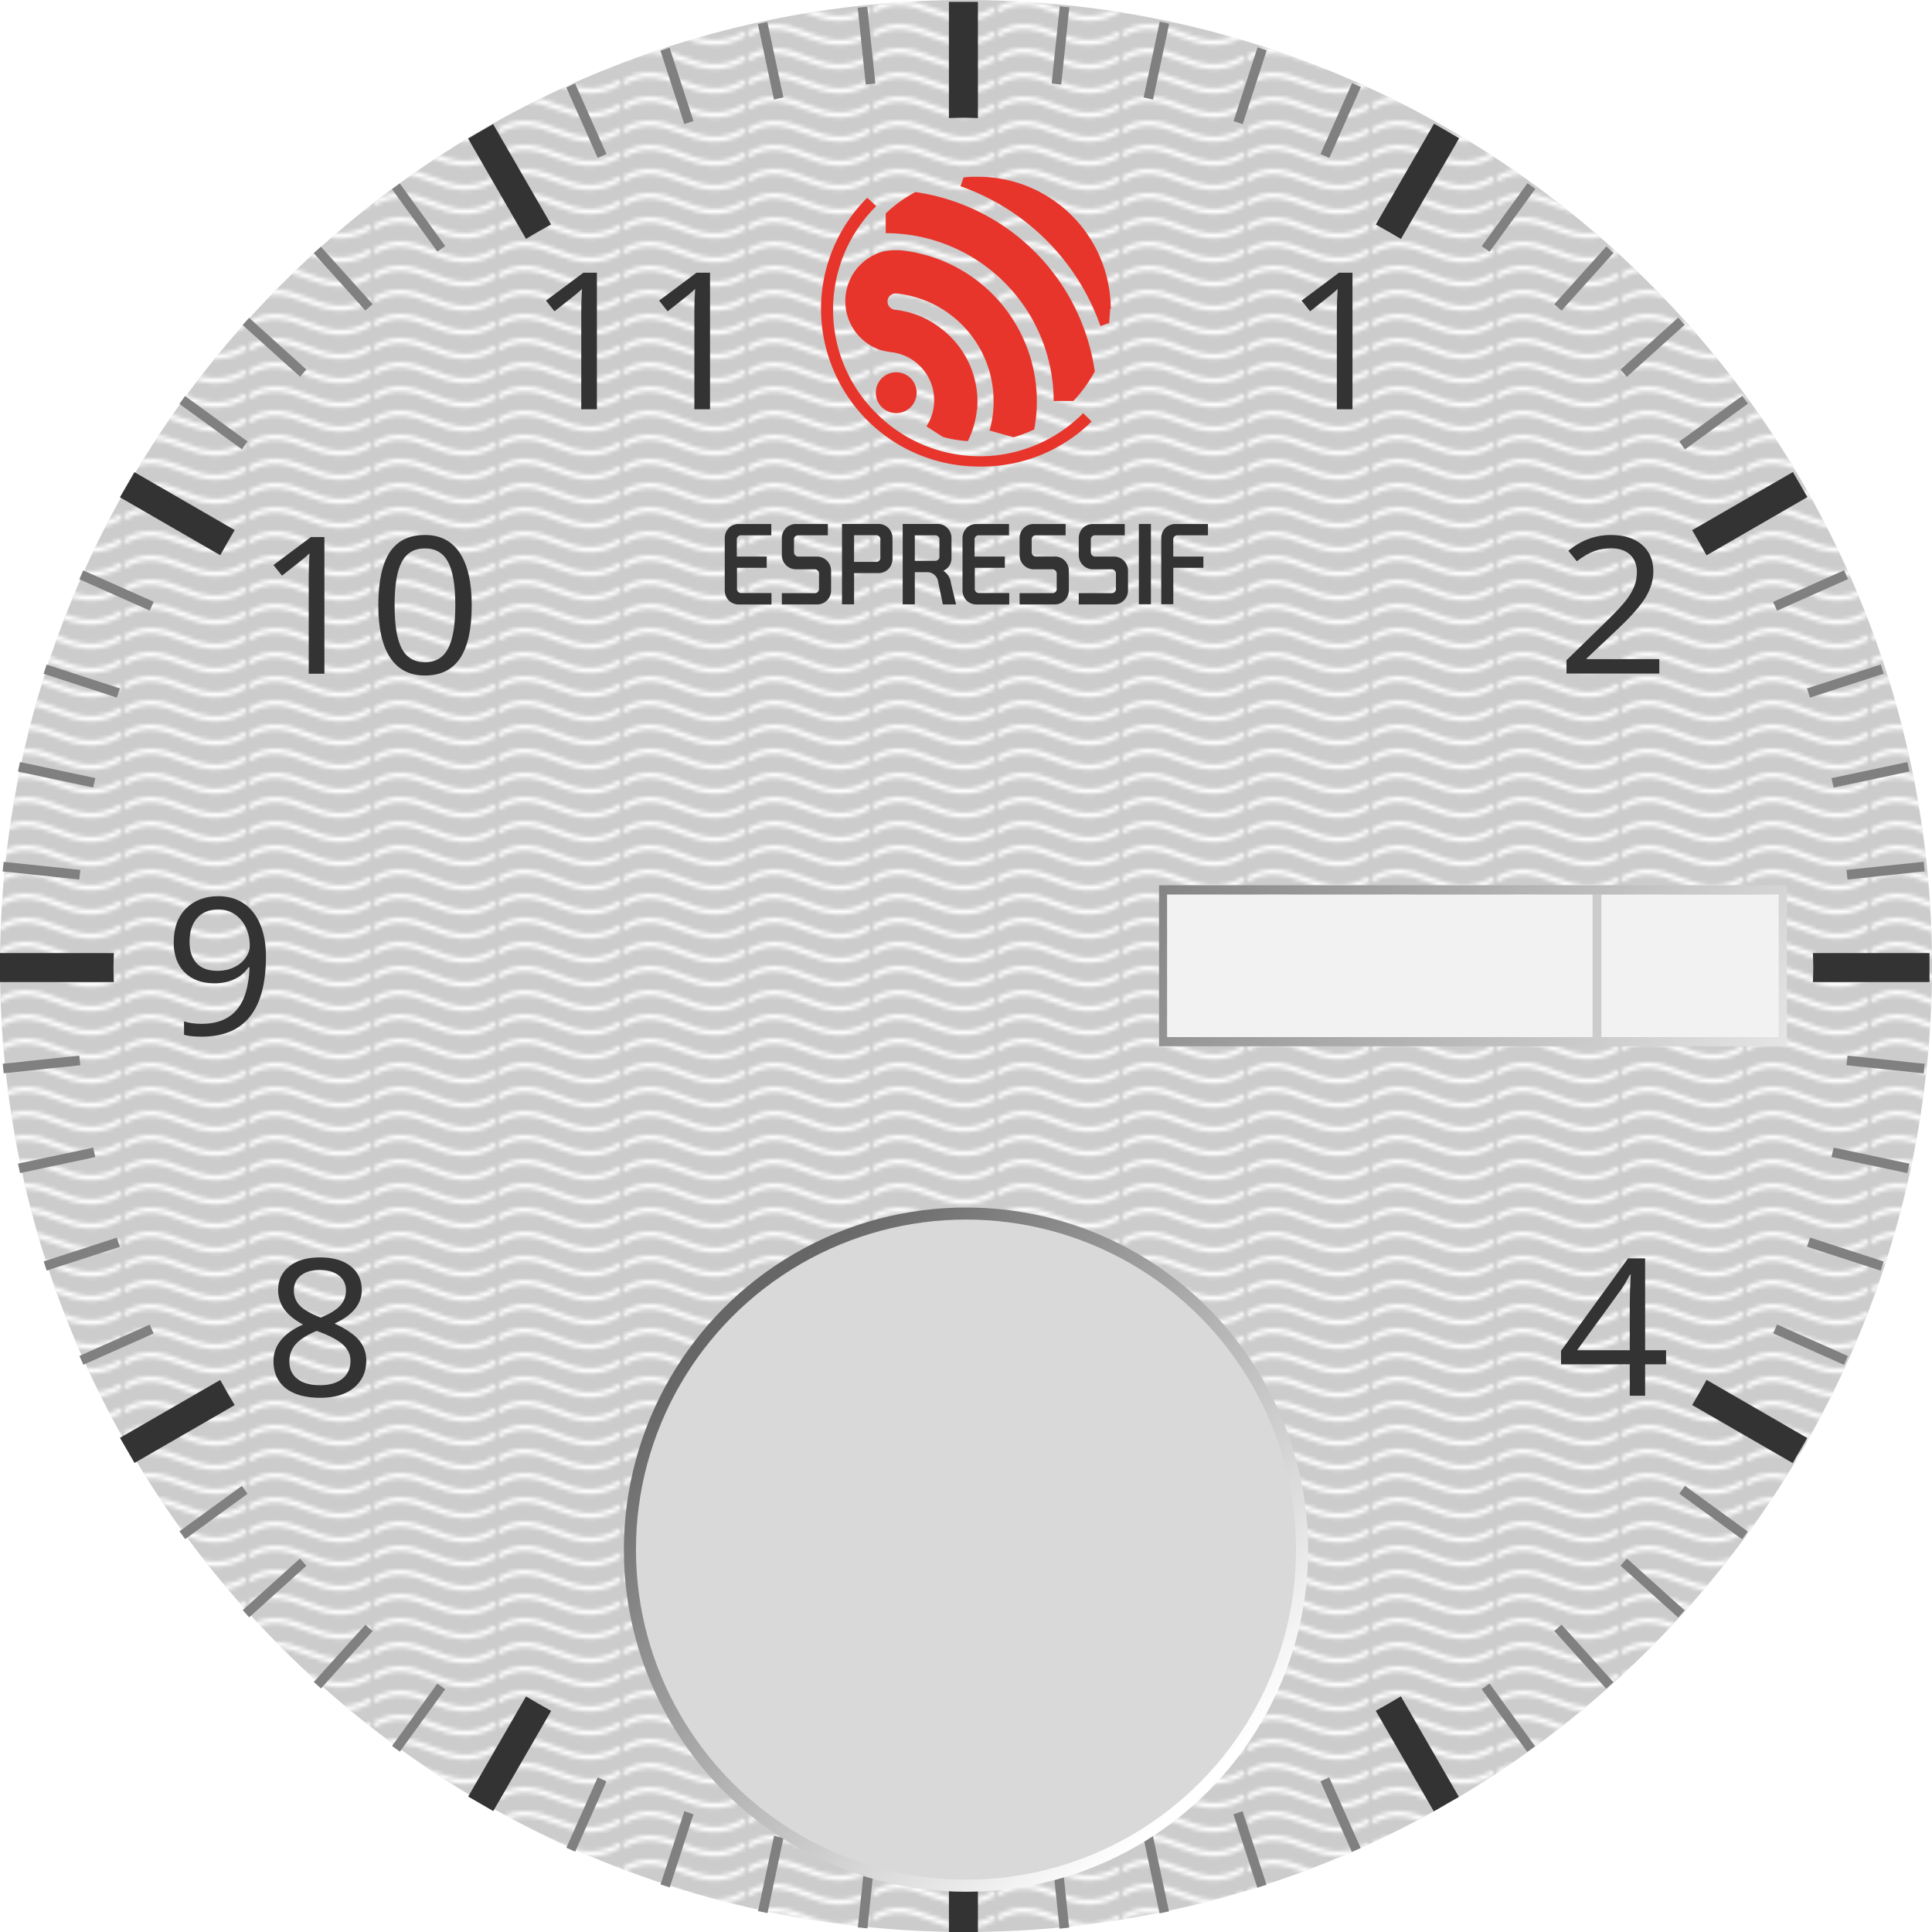 <?xml version="1.0" encoding="UTF-8" standalone="no"?>
<!-- Created with Inkscape (http://www.inkscape.org/) -->

<svg
   width="480mm"
   height="480mm"
   viewBox="0 0 480 480"
   version="1.1"
   id="svg5"
   xml:space="preserve"
   inkscape:version="1.2.1 (9c6d41e, 2022-07-14)"
   sodipodi:docname="watchface-v2.svg"
   inkscape:label="watchface"
   inkscape:export-filename="SquareLine_480/assets/watchface.png"
   inkscape:export-xdpi="25.4"
   inkscape:export-ydpi="25.4"
   xmlns:inkscape="http://www.inkscape.org/namespaces/inkscape"
   xmlns:sodipodi="http://sodipodi.sourceforge.net/DTD/sodipodi-0.dtd"
   xmlns:xlink="http://www.w3.org/1999/xlink"
   xmlns="http://www.w3.org/2000/svg"
   xmlns:svg="http://www.w3.org/2000/svg"><sodipodi:namedview
     id="namedview7"
     pagecolor="#ffffff"
     bordercolor="#000000"
     borderopacity="0.25"
     inkscape:showpageshadow="2"
     inkscape:pageopacity="0.0"
     inkscape:pagecheckerboard="0"
     inkscape:deskcolor="#d1d1d1"
     inkscape:document-units="mm"
     showgrid="false"
     inkscape:zoom="0.33589188"
     inkscape:cx="894.63312"
     inkscape:cy="934.82462"
     inkscape:window-width="1470"
     inkscape:window-height="920"
     inkscape:window-x="0"
     inkscape:window-y="36"
     inkscape:window-maximized="0"
     inkscape:current-layer="svg5"
     inkscape:pageshadow="2"
     width="480mm" /><defs
     id="defs2"><pattern
       inkscape:collect="always"
       xlink:href="#Wavywhite"
       id="pattern1305" /><style
       id="style17677">.cls-1{fill:#e7352c;}.cls-2{fill:#333;}</style><pattern
       inkscape:collect="always"
       patternUnits="userSpaceOnUse"
       width="30.066"
       height="5.181"
       id="Wavywhite"
       inkscape:stockid="Wavy white"
       inkscape:isstock="true"><path
         style="fill:white;stroke:none;"
         d="M 7.597,0.061 C 5.079,-0.187 2.656,0.302 -0.01,1.788 L -0.01,3.061 C 2.773,1.431 5.173,1.052 7.472,1.280 C 9.770,1.508 11.969,2.361 14.253,3.218 C 18.820,4.931 23.804,6.676 30.066,3.061 L 30.062,1.788 C 23.622,5.497 19.246,3.770 14.691,2.061 C 12.413,1.207 10.115,0.311 7.597,0.061 z "
         id="path9413" /></pattern><linearGradient
       inkscape:collect="always"
       xlink:href="#linearGradient9892"
       id="linearGradient24821"
       x1="284.974"
       y1="181.973"
       x2="405.826"
       y2="288.471"
       gradientUnits="userSpaceOnUse" /><linearGradient
       inkscape:collect="always"
       id="linearGradient9892"><stop
         style="stop-color:#666666;stop-opacity:1"
         offset="0"
         id="stop9888" /><stop
         style="stop-color:#ffffff;stop-opacity:1"
         offset="1"
         id="stop9890" /></linearGradient><clipPath
       clipPathUnits="userSpaceOnUse"
       id="clipPath28584-6-0-9"><g
         id="g28588-2-2-0"><path
           d="m 273.185,255.452 c -0.011,0 -0.022,-3.6e-4 -0.034,-7.1e-4 l 0.11,-0.412 c 0.123,-0.035 0.216,-0.143 0.216,-0.277 0,-0.081 -0.034,-0.154 -0.086,-0.207 l 0.109,-0.407 c 0.222,0.115 0.374,0.347 0.374,0.614 0,0.381 -0.31,0.69 -0.69,0.69 m -0.316,-0.077 c -0.222,-0.115 -0.375,-0.346 -0.375,-0.613 0,-0.381 0.31,-0.691 0.69,-0.691 0.011,0 0.023,3.5e-4 0.034,7e-4 l -0.111,0.413 c -0.123,0.034 -0.216,0.143 -0.216,0.277 0,0.08 0.033,0.153 0.086,0.207 l -0.109,0.406"
           id="path28586-4-4-5"
           style="stroke-width:0.035" /></g></clipPath><linearGradient
       inkscape:collect="always"
       xlink:href="#linearGradient9892"
       id="linearGradient9894"
       x1="182.024"
       y1="293.953"
       x2="298.328"
       y2="416.208"
       gradientUnits="userSpaceOnUse"
       gradientTransform="matrix(0.966,0,0,0.966,8.182,12.068)" /></defs><path
     d="M 480,240.006 C 480,372.556 372.54,480 240.003,480 107.443,480 0,372.556 0,240.006 0,107.45 107.443,0 240.003,0 372.54,0 480,107.45 480,240.006"
     style="display:inline;fill:#cccccc;fill-opacity:1;fill-rule:nonzero;stroke:none;stroke-width:0.576"
     id="path8388-1"
     inkscape:label="plate_inner" /><path
     d="M 480,240.006 C 480,372.556 372.54,480 240.003,480 107.443,480 0,372.556 0,240.006 0,107.45 107.443,0 240.003,0 372.54,0 480,107.45 480,240.006"
     style="display:inline;fill:url(#pattern1305);fill-opacity:1;fill-rule:nonzero;stroke:none;stroke-width:0.576"
     id="path8388-1-8"
     inkscape:label="plate_inner_wave" /><g
     id="g39323"
     style="fill:#333333"
     inkscape:label="digit_inner"
     transform="matrix(1.19,0,0,1.19,-45.582,-45.513)"><path
       d="m 83.904,228.124 c -1.918,0 -3.398,0.603 -4.45,1.801 -1.052,1.188 -1.577,2.853 -1.577,4.99 0,1.869 0.482,3.335 1.456,4.411 0.969,1.071 2.434,1.611 4.41,1.611 1.223,0 2.361,-0.239 3.379,-0.72 1.032,-0.487 1.84,-1.134 2.424,-1.976 0.603,-0.818 0.901,-1.689 0.901,-2.604 0,-1.373 -0.277,-2.629 -0.828,-3.792 -0.555,-1.144 -1.329,-2.059 -2.312,-2.721 -0.994,-0.672 -2.113,-0.998 -3.403,-0.998 m 9.926,9.804 c 0,11.163 -4.464,16.751 -13.392,16.751 -1.558,0 -2.789,-0.124 -3.71,-0.399 v -2.799 c 1.076,0.351 2.293,0.52 3.666,0.52 3.228,0 5.662,-0.969 7.317,-2.911 1.65,-1.913 2.546,-4.888 2.692,-8.874 h -0.253 c -0.726,1.086 -1.709,1.903 -2.931,2.468 -1.227,0.564 -2.6,0.857 -4.138,0.857 -2.609,0 -4.678,-0.764 -6.207,-2.264 -1.538,-1.514 -2.303,-3.617 -2.303,-6.329 0,-2.955 0.857,-5.301 2.565,-7.025 1.719,-1.714 3.982,-2.57 6.767,-2.57 2.006,0 3.763,0.497 5.262,1.49 1.494,0.994 2.643,2.449 3.452,4.347 0.809,1.913 1.212,4.152 1.212,6.737"
       style="fill:#333333;fill-opacity:1;fill-rule:nonzero;stroke:none;stroke-width:0.487"
       id="path8430-0" /><path
       d="m 106.034,178.903 h -3.276 v -20.329 c 0,-1.699 0.069,-3.296 0.17,-4.805 l -0.944,0.861 c -0.355,0.297 -1.947,1.568 -4.805,3.797 l -1.782,-2.21 7.818,-5.842 h 2.819 v 28.527"
       style="fill:#333333;fill-opacity:1;fill-rule:nonzero;stroke:none;stroke-width:0.487"
       id="path8432-5" /><path
       d="m 120.688,164.605 c 0,4.143 0.491,7.151 1.499,9.06 1.013,1.884 2.619,2.838 4.829,2.838 2.23,0 3.846,-0.954 4.849,-2.882 1.003,-1.918 1.499,-4.926 1.499,-9.016 0,-4.099 -0.497,-7.103 -1.499,-9.011 -1.003,-1.899 -2.619,-2.853 -4.849,-2.853 -2.21,0 -3.817,0.934 -4.829,2.819 -1.007,1.874 -1.499,4.888 -1.499,9.045 m 16.104,0 c 0,4.922 -0.798,8.607 -2.41,11.036 -1.607,2.424 -4.065,3.637 -7.366,3.637 -3.179,0 -5.594,-1.232 -7.254,-3.729 -1.65,-2.492 -2.473,-6.144 -2.473,-10.944 0,-4.97 0.803,-8.655 2.395,-11.075 1.607,-2.4 4.05,-3.593 7.332,-3.593 3.194,0 5.632,1.246 7.288,3.758 1.655,2.512 2.488,6.148 2.488,10.909"
       style="fill:#333333;fill-opacity:1;fill-rule:nonzero;stroke:none;stroke-width:0.487"
       id="path8434-6" /><path
       d="m 105.046,303.39 c -1.689,0 -2.994,0.399 -3.963,1.169 -0.959,0.793 -1.426,1.826 -1.426,3.116 0,1.207 0.389,2.235 1.188,3.101 0.803,0.847 2.259,1.723 4.406,2.556 1.913,-0.764 3.271,-1.597 4.079,-2.502 0.803,-0.896 1.207,-1.947 1.207,-3.155 0,-1.294 -0.497,-2.346 -1.465,-3.116 -0.978,-0.769 -2.322,-1.169 -4.026,-1.169 m -6.333,19.107 c 0,1.558 0.555,2.775 1.679,3.636 1.125,0.876 2.697,1.315 4.727,1.315 2.006,0 3.563,-0.458 4.688,-1.368 1.109,-0.905 1.675,-2.161 1.675,-3.743 0,-1.261 -0.526,-2.39 -1.577,-3.369 -1.052,-0.978 -2.877,-1.923 -5.486,-2.858 -2.006,0.838 -3.461,1.748 -4.367,2.76 -0.886,1.007 -1.339,2.22 -1.339,3.627 m 6.377,-21.731 c 2.678,0 4.815,0.589 6.392,1.811 1.563,1.212 2.356,2.877 2.356,5.014 0,1.407 -0.448,2.677 -1.358,3.846 -0.891,1.163 -2.342,2.205 -4.313,3.15 2.395,1.119 4.099,2.273 5.107,3.476 1.013,1.227 1.504,2.634 1.504,4.235 0,2.371 -0.857,4.25 -2.556,5.662 -1.709,1.417 -4.05,2.122 -7.02,2.122 -3.145,0 -5.564,-0.672 -7.258,-2.006 -1.689,-1.329 -2.546,-3.213 -2.546,-5.662 0,-3.266 2.059,-5.808 6.173,-7.628 -1.85,-1.017 -3.179,-2.103 -3.987,-3.291 -0.809,-1.178 -1.212,-2.492 -1.212,-3.938 0,-2.064 0.788,-3.719 2.371,-4.956 1.577,-1.232 3.69,-1.835 6.348,-1.835"
       style="fill:#333333;fill-opacity:1;fill-rule:nonzero;stroke:none;stroke-width:0.487"
       id="path8436-8" /><path
       d="m 162.924,123.694 h -3.267 v -20.324 c 0,-1.68 0.055,-3.281 0.16,-4.8 l -0.949,0.862 c -0.345,0.297 -1.952,1.567 -4.805,3.807 l -1.767,-2.23 7.804,-5.827 h 2.824 V 123.694"
       style="fill:#333333;fill-opacity:1;fill-rule:nonzero;stroke:none;stroke-width:0.487"
       id="path8438-5" /><path
       d="m 186.545,123.694 h -3.271 v -20.324 c 0,-1.68 0.055,-3.281 0.16,-4.8 l -0.944,0.862 c -0.345,0.297 -1.947,1.567 -4.8,3.807 l -1.772,-2.23 7.799,-5.827 h 2.828 V 123.694"
       style="fill:#333333;fill-opacity:1;fill-rule:nonzero;stroke:none;stroke-width:0.487"
       id="path8440-3" /><path
       d="m 378.566,320.151 v -9.488 c 0,-1.869 0.069,-3.963 0.2,-6.304 h -0.16 c -0.657,1.246 -1.252,2.288 -1.826,3.106 l -9.22,12.686 h 11.007 m 7.58,2.936 h -4.377 v 6.557 h -3.203 v -6.557 h -14.347 v -2.828 l 13.991,-19.292 h 3.559 v 19.185 h 4.377 v 2.936"
       style="fill:#333333;fill-opacity:1;fill-rule:nonzero;stroke:none;stroke-width:0.487"
       id="path8446-8" /><path
       d="m 384.734,178.869 h -19.38 v -2.78 l 7.755,-7.56 c 2.39,-2.298 3.929,-3.958 4.678,-4.951 0.764,-0.984 1.329,-1.947 1.709,-2.887 0.379,-0.934 0.555,-1.947 0.555,-3.018 0,-1.524 -0.477,-2.736 -1.421,-3.622 -0.959,-0.891 -2.288,-1.329 -3.982,-1.329 -1.221,0 -2.376,0.185 -3.476,0.574 -1.1,0.399 -2.312,1.1 -3.661,2.127 l -1.777,-2.196 c 2.721,-2.195 5.671,-3.286 8.875,-3.286 2.775,0 4.951,0.691 6.528,2.054 1.567,1.373 2.351,3.228 2.351,5.54 0,1.811 -0.526,3.588 -1.577,5.365 -1.052,1.757 -3.013,4.007 -5.891,6.708 l -6.455,6.1 v 0.16 h 15.169 v 2.999"
       style="fill:#333333;fill-opacity:1;fill-rule:nonzero;stroke:none;stroke-width:0.487"
       id="path8448-6" /><path
       d="m 320.674,123.694 h -3.262 v -20.324 c 0,-1.68 0.069,-3.281 0.166,-4.8 l -0.944,0.862 c -0.356,0.297 -1.947,1.567 -4.81,3.807 l -1.777,-2.23 7.809,-5.827 h 2.819 V 123.694"
       style="fill:#333333;fill-opacity:1;fill-rule:nonzero;stroke:none;stroke-width:0.487"
       id="path8450-7" /></g><g
     id="g8520-3"
     transform="matrix(0.579,0,0,-0.579,-2630.424,2173.181)"
     style="fill:#808080"
     inkscape:label="clock_mark_1"><path
       d="m 4997.69,2925.76 -0.21,2.04 -3.25,30.93 c 1.38,0.13 2.73,0.32 4.12,0.46 l 3.25,-30.96 0.22,-2.04 -4.13,-0.43 m -82.42,0.11 -4.14,0.43 0.21,1.92 3.27,30.95 c 1.36,-0.12 2.73,-0.31 4.1,-0.44 l -3.24,-30.94 -0.2,-1.92 m 125.33,6.45 -0.43,2 -6.46,30.38 c 1.36,0.29 2.69,0.64 4.03,0.93 l 6.48,-30.45 0.43,-2.02 -4.05,-0.84 m -168.23,0.11 -4.05,0.87 0.4,1.86 6.48,30.46 c 1.34,-0.3 2.67,-0.66 4.03,-0.93 l -6.46,-30.39 -0.4,-1.87 m 210.18,10.89 -0.64,1.97 -9.61,29.54 c 1.31,0.43 2.61,0.9 3.94,1.33 l 9.61,-29.58 0.63,-1.97 -3.93,-1.29 m -252.13,0.13 -3.94,1.28 0.6,1.82 9.62,29.6 c 1.31,-0.44 2.61,-0.9 3.91,-1.33 l -9.6,-29.55 -0.59,-1.82 m 292.71,15.21 -0.86,1.94 -12.63,28.38 c 1.27,0.56 2.51,1.14 3.77,1.71 l 12.63,-28.4 0.86,-1.93 -3.77,-1.7 m -333.27,0.13 -3.79,1.69 0.8,1.78 12.65,28.41 c 1.25,-0.58 2.51,-1.16 3.77,-1.71 l -12.64,-28.39 -0.79,-1.78 m 372.01,19.36 v 0.01 l 3.59,2.07 v 0 l -3.59,-2.08 m -412.73,1.28 -1.61,0.93 v 0 l 1.61,-0.93 m 449.24,22.18 -1.33,1.83 -18.21,25.08 c 1.11,0.81 2.25,1.59 3.37,2.41 l 18.19,-25.05 1.33,-1.83 -3.35,-2.44 m -483.75,0.1 -3.36,2.44 1.23,1.69 18.19,25.05 c 1.14,-0.81 2.28,-1.59 3.39,-2.39 l -18.23,-25.1 -1.22,-1.69 m 517.64,27.03 -1.57,1.73 -20.7,23 c 1.03,0.93 2.11,1.81 3.11,2.75 l 20.68,-22.97 1.56,-1.74 -3.08,-2.77 m -551.48,0.09 -3.08,2.78 1.42,1.58 20.68,22.96 c 1.02,-0.93 2.09,-1.81 3.13,-2.73 l -20.73,-23.01 -1.42,-1.58 m 582.33,30.42 -1.75,1.59 -22.96,20.66 c 0.93,1.03 1.8,2.09 2.71,3.11 l 23.02,-20.69 1.76,-1.58 -2.78,-3.09 m -613.16,0.1 -2.77,3.09 1.57,1.42 23.02,20.73 c 0.91,-1.05 1.78,-2.11 2.72,-3.13 l -22.96,-20.69 -1.58,-1.42 m 640.61,33.49 -1.87,1.35 -25.05,18.2 c 0.83,1.11 1.61,2.26 2.41,3.39 l 25.08,-18.24 1.87,-1.35 -2.44,-3.35 m -668.07,0.08 -2.44,3.35 1.68,1.23 25.1,18.23 c 0.8,-1.13 1.58,-2.28 2.41,-3.39 l -25.06,-18.2 -1.69,-1.22 m 691.88,36.19 v 0 l 2.08,3.59 v 0 l -2.08,-3.59 m -715.69,0.07 -2.07,3.58 v 0 l 2.08,-3.58 h -0.01 m 735.61,38.49 -2.01,0.9 -28.39,12.64 c 0.58,1.26 1.14,2.51 1.7,3.78 l 28.38,-12.64 1.99,-0.89 -1.67,-3.79 m -755.47,0.06 -1.7,3.78 1.77,0.79 28.37,12.64 c 0.57,-1.26 1.16,-2.52 1.71,-3.78 l -28.39,-12.65 -1.76,-0.78 m 771.2,40.37 -2.03,0.66 -29.59,9.61 c 0.43,1.32 0.9,2.61 1.33,3.92 l 29.54,-9.59 2.03,-0.66 -1.28,-3.94 m -786.96,0.03 -1.28,3.94 1.8,0.58 29.56,9.61 c 0.41,-1.31 0.89,-2.61 1.33,-3.94 l -29.61,-9.6 -1.8,-0.59 m 798.41,41.83 -2.09,0.44 -30.46,6.46 c 0.3,1.36 0.65,2.69 0.93,4.05 l 30.38,-6.46 2.11,-0.45 -0.87,-4.04 m -809.85,0.01 -0.86,4.05 1.84,0.39 30.4,6.46 c 0.28,-1.35 0.63,-2.68 0.93,-4.03 l -30.47,-6.48 -1.84,-0.39 m 816.88,42.78 -2.19,0.23 -30.96,3.26 c 0.15,1.37 0.33,2.74 0.46,4.12 l 30.93,-3.26 2.18,-0.23 -0.42,-4.12 m -823.87,0.04 -0.43,4.11 1.89,0.2 30.95,3.26 c 0.13,-1.38 0.29,-2.75 0.45,-4.12 l -30.97,-3.25 -1.89,-0.2 m 791.18,83.15 c -0.13,1.38 -0.31,2.75 -0.46,4.12 l 30.96,3.26 2.19,0.23 0.42,-4.12 -2.18,-0.23 -30.93,-3.26 m -758.77,0 -30.95,3.26 -1.92,0.2 0.43,4.11 1.92,-0.2 30.98,-3.25 c -0.15,-1.37 -0.33,-2.74 -0.46,-4.12 m 752.81,39.45 c -0.28,1.36 -0.64,2.69 -0.93,4.03 l 30.45,6.47 2.12,0.45 0.88,-4.05 -2.14,-0.45 -30.38,-6.45 m -746.85,0.01 -30.4,6.47 -1.86,0.39 0.86,4.07 1.87,-0.39 30.47,-6.48 c -0.3,-1.37 -0.64,-2.7 -0.94,-4.06 m 736.71,38.59 c -0.41,1.31 -0.9,2.61 -1.33,3.92 l 29.6,9.61 2.09,0.68 1.28,-3.94 -2.09,-0.67 -29.55,-9.6 m -726.56,0.03 -29.57,9.6 -1.83,0.59 1.28,3.96 1.84,-0.6 29.61,-9.64 c -0.45,-1.3 -0.91,-2.6 -1.33,-3.91 m 712.43,37.27 c -0.56,1.28 -1.15,2.52 -1.71,3.78 l 28.4,12.65 2.05,0.92 1.7,-3.78 -2.06,-0.92 -28.38,-12.65 m -698.3,0.05 -28.39,12.64 -1.8,0.81 1.67,3.8 1.83,-0.82 28.4,-12.65 c -0.56,-1.26 -1.14,-2.5 -1.71,-3.78 m 709.24,52.28 -0.89,1.54 0.89,-1.54 v 0 m -50.49,16.86 c -0.8,1.14 -1.57,2.28 -2.39,3.39 l 25.05,18.2 1.94,1.41 2.44,-3.36 -1.94,-1.4 -25.1,-18.24 m -619.18,0.05 -25.11,18.24 -1.72,1.25 2.42,3.37 1.74,-1.26 25.08,-18.21 c -0.83,-1.11 -1.6,-2.26 -2.41,-3.39 m 594.26,31.1 c -0.91,1.03 -1.78,2.1 -2.71,3.12 l 22.96,20.67 1.8,1.63 2.78,-3.07 -1.81,-1.63 -23.02,-20.72 m -569.32,0.05 -23.03,20.73 -1.61,1.45 2.77,3.09 1.62,-1.45 22.96,-20.7 c -0.91,-1.01 -1.79,-2.09 -2.71,-3.12 m 541.31,28.37 c -1.04,0.93 -2.09,1.81 -3.13,2.73 l 20.72,23.01 1.62,1.8 3.08,-2.77 -1.62,-1.8 -20.67,-22.97 m -513.3,0.05 -20.68,22.97 -1.47,1.63 3.08,2.78 1.47,-1.63 20.73,-23.02 c -1.04,-0.93 -2.09,-1.82 -3.13,-2.73 m 482.42,25.21 c -1.12,0.81 -2.26,1.59 -3.37,2.4 l 18.22,25.09 1.42,1.94 3.35,-2.44 -1.42,-1.94 -18.2,-25.05 m -451.52,0.05 -18.21,25.06 -1.26,1.74 3.35,2.45 1.27,-1.75 18.24,-25.1 c -1.13,-0.81 -2.27,-1.59 -3.39,-2.4 m 382.74,40.18 c -1.27,0.57 -2.51,1.16 -3.79,1.7 l 12.65,28.4 0.91,2.05 3.79,-1.68 -0.92,-2.06 -12.64,-28.41 m -313.94,0.04 -12.66,28.42 -0.82,1.84 3.78,1.68 0.82,-1.84 12.65,-28.41 c -1.27,-0.55 -2.53,-1.12 -3.77,-1.69 m 366.06,10.52 -3.25,1.89 3.26,-1.88 -0.01,-0.01 m -89.28,3.95 c -1.31,0.43 -2.61,0.92 -3.92,1.33 l 9.61,29.58 0.67,2.06 3.93,-1.28 -0.67,-2.07 -9.62,-29.62 m -239.61,0.04 -9.63,29.62 -0.62,1.89 3.94,1.28 0.61,-1.89 9.62,-29.57 c -1.33,-0.42 -2.61,-0.9 -3.92,-1.33 m 201.12,10.51 c -1.33,0.29 -2.66,0.65 -4.03,0.93 l 6.46,30.4 0.45,2.14 4.05,-0.87 -0.45,-2.13 -6.48,-30.47 m -162.65,0.01 -6.49,30.48 -0.41,1.94 4.05,0.87 0.42,-1.94 6.48,-30.41 c -1.37,-0.28 -2.7,-0.64 -4.05,-0.94 m 123.26,6.43 c -1.36,0.15 -2.74,0.33 -4.11,0.46 l 3.25,30.96 0.23,2.18 4.11,-0.43 -0.23,-2.18 -3.25,-30.99 m -83.87,0.01 -3.25,30.99 -0.22,2 4.11,0.43 0.22,-2 3.26,-30.95 c -1.39,-0.15 -2.76,-0.32 -4.12,-0.47"
       style="fill:#808080;fill-opacity:1;fill-rule:nonzero;stroke:none"
       id="path8536-0" /></g><g
     id="g8556-2"
     transform="matrix(0.579,0,0,-0.579,-2630.424,2173.181)"
     style="fill:#333333"
     inkscape:label="clock_mark_2"><path
       d="m 4962.67,2923.7 h -12.44 v 49.89 c 2.07,-0.04 4.12,-0.16 6.2,-0.16 2.09,0 4.15,0.12 6.24,0.16 v -47.77 -2.12 m 195.61,52.39 -1.11,1.93 -23.79,41.22 c 3.62,2 7.22,4.06 10.78,6.2 l 23.76,-41.19 1.12,-1.95 -3.58,-2.07 -3.59,-2.07 -3.59,-2.07 m -403.58,0.12 -5.56,3.22 -1.61,0.93 -3.58,2.08 1.03,1.78 23.78,41.18 c 3.54,-2.12 7.14,-4.16 10.78,-6.2 l -23.81,-41.21 -1.03,-1.78 m 557.61,149.31 -1.98,1.15 -41.18,23.77 c 2.13,3.56 4.18,7.16 6.19,10.79 l 41.22,-23.8 1.97,-1.14 -2.07,-3.59 -2.08,-3.59 -2.07,-3.59 m -711.54,0.07 -2.07,3.59 -2.08,3.58 -2.08,3.6 1.77,1.03 41.23,23.8 c 2.03,-3.65 4.07,-7.24 6.21,-10.79 l -41.19,-23.78 -1.79,-1.03 m 770.22,206.34 h -2.26 -47.76 c 0.03,2.08 0.16,4.12 0.16,6.19 0,2.1 -0.13,4.15 -0.16,6.25 h 47.76 2.26 v -12.44 m -779.09,0 h -47.78 -1.98 v 4.15 4.14 4.15 h 1.98 47.78 c -0.02,-2.1 -0.16,-4.15 -0.16,-6.25 0,-2.07 0.14,-4.11 0.16,-6.19 m 683.42,183.11 c -2,3.63 -4.06,7.23 -6.19,10.79 l 41.19,23.77 2.06,1.19 3.26,-5.63 0.89,-1.54 2.07,-3.58 -2.05,-1.19 -41.23,-23.81 m -637.76,0.05 -41.23,23.81 -1.82,1.05 6.23,10.78 1.83,-1.06 41.2,-23.79 c -2.14,-3.56 -4.18,-7.17 -6.21,-10.79 m 506.63,135.71 c -3.55,2.13 -7.16,4.16 -10.77,6.19 l 23.79,41.23 1.18,2.04 3.93,-2.27 3.25,-1.89 3.59,-2.07 -1.18,-2.05 -23.79,-41.18 m -375.44,0.04 -23.78,41.2 -1.07,1.85 10.75,6.21 1.06,-1.84 23.81,-41.23 c -3.62,-2.01 -7.22,-4.06 -10.77,-6.19 m 193.92,51.82 c -2.09,0.03 -4.15,0.15 -6.24,0.15 -2.08,0 -4.13,-0.12 -6.2,-0.15 v 47.79 2.09 h 4.13 4.16 4.15 v -2.09 -47.79"
       style="fill:#333333;fill-opacity:1;fill-rule:nonzero;stroke:none"
       id="path8572-7" /></g><g
     id="g39330"
     style="fill:#333333"
     transform="matrix(1.363,0,0,1.558,-104.164,-132.459)"
     inkscape:label="date"><path
       d="M 289.152,250.401 H 400.668 V 227.652 H 289.152"
       style="fill:#f2f2f2;fill-opacity:1;fill-rule:nonzero;stroke:none;stroke-width:0.487"
       id="path8466-1-3"
       inkscape:label="path8466-1-3"
       sodipodi:nodetypes="cccc" /><path
       d="m 366.711,251.126 h 1.611 v -24.209 h -1.611 z"
       style="display:inline;fill:#cccccc;fill-opacity:1;fill-rule:nonzero;stroke:none;stroke-width:0.487"
       id="path8468-8" /><path
       d="M 289.152,250.401 H 400.668 V 227.652 H 289.152 v 22.749 m 112.981,1.456 H 287.692 v -25.67 h 114.442 v 25.67"
       style="display:inline;fill:url(#linearGradient24821);fill-opacity:1;fill-rule:nonzero;stroke:none;stroke-width:0.487"
       id="path8466-1" /></g><g
     id="g9538"
     inkscape:label="anchor_escapement"
     transform="translate(0,31)"><circle
       style="fill:url(#linearGradient9894);fill-opacity:1;stroke-width:1.696"
       id="path24846"
       cx="240"
       cy="354"
       r="85" /><circle
       style="fill:#d9d9d9;fill-opacity:1;stroke-width:1.636"
       id="circle9816"
       cx="240"
       cy="354"
       r="82" /></g><g
     id="g17750"
     transform="matrix(1.8,0,0,1.8,-20.951,-857.892)"
     inkscape:label="logo"><path
       class="cls-1"
       d="m 138.16,530.809 a 2.819,2.819 0 1 1 -2.819,-2.819 2.819,2.819 0 0 1 2.819,2.819"
       id="path17683"
       style="fill:#e7352c;stroke-width:1.905" /><path
       class="cls-1"
       d="m 162.748,527.876 a 29.216,29.216 0 0 0 -24.76,-24.76 18.532,18.532 0 0 0 -4.095,2.952 v 2.724 a 23.198,23.198 0 0 1 23.179,23.16 h 2.724 a 19.522,19.522 0 0 0 2.952,-4.076"
       id="path17685"
       style="fill:#e7352c;stroke-width:1.905" /><path
       class="cls-1"
       d="M 164.957,519.325 A 18.322,18.322 0 0 0 146.54,501.003 c -0.648,0 -1.276,0 -1.905,0.095 l -0.419,1.219 a 31.521,31.521 0 0 1 19.312,19.293 l 1.219,-0.438 c 0,-0.609 0.114,-1.219 0.114,-1.905"
       id="path17687"
       style="fill:#e7352c;stroke-width:1.905" /><path
       class="cls-1"
       d="m 146.75,540.999 a 21.788,21.788 0 0 1 -21.788,-21.693 21.636,21.636 0 0 1 6.38,-15.408 l 1.238,1.162 a 20.112,20.112 0 0 0 0,28.569 20.112,20.112 0 0 0 28.569,0 l 1.162,1.162 a 21.617,21.617 0 0 1 -15.56,6.209"
       id="path17689"
       style="fill:#e7352c;stroke-width:1.905" /><path
       class="cls-1"
       d="m 146.502,533.209 a 12.665,12.665 0 0 0 -4.971,-11.256 12.399,12.399 0 0 0 -6.38,-2.59 1.162,1.162 0 0 1 -1.009,-1.219 1.124,1.124 0 0 1 1.238,-1.028 14.951,14.951 0 0 1 13.332,16.341 13.046,13.046 0 0 1 -0.495,2.571 l 3.314,0.933 a 18.398,18.398 0 0 0 2.857,-1.086 20.265,20.265 0 0 0 0.362,-3.904 20.95,20.95 0 0 0 -17.77,-20.684 9.218,9.218 0 0 0 -3.333,0 7.256,7.256 0 0 0 -3.6,2.228 7.123,7.123 0 0 0 3.181,11.427 16.494,16.494 0 0 0 1.79,0.324 v 0 a 6.685,6.685 0 0 1 5.561,6.59 6.609,6.609 0 0 1 -1.067,3.6 l 2.285,1.467 a 16.97,16.97 0 0 0 3.428,0.571 12.532,12.532 0 0 0 1.257,-4.381"
       id="path17691"
       style="fill:#e7352c;stroke-width:1.905" /></g><g
     id="g17761"
     transform="matrix(0.712,0,0,0.712,52.7,-230.829)"
     inkscape:label="label"
     inkscape:export-filename="SquareLine_480/assets/watchface.png"
     inkscape:export-xdpi="25.4"
     inkscape:export-ydpi="25.4"><rect
       class="cls-2"
       x="323.38"
       y="507.04"
       width="4.209"
       height="27.997"
       id="rect17693"
       style="fill:#333333;stroke-width:1.905" /><path
       class="cls-2"
       d="m 255.215,523.344 a 4.78,4.78 0 0 0 2.781,-4.59 v -6.685 a 5.028,5.028 0 0 0 -1.486,-3.714 4.952,4.952 0 0 0 -3.39,-1.333 h -12.151 v 28.054 h 4.228 v -11.218 h 4.323 a 3.809,3.809 0 0 1 3.809,3.314 l 1.657,7.942 h 4.609 l -1.79,-7.447 a 5.714,5.714 0 0 0 -2.59,-4.228 M 245.197,510.983 v 0 h 7.237 a 1.428,1.428 0 0 1 1.352,1.6 v 5.714 a 1.428,1.428 0 0 1 -1.352,1.6 h -7.237 z"
       id="path17695"
       style="fill:#333333;stroke-width:1.905" /><path
       class="cls-2"
       d="m 180.365,508.374 a 5.085,5.085 0 0 0 -1.486,3.809 v 17.903 a 5.028,5.028 0 0 0 1.486,3.714 4.99,4.99 0 0 0 3.39,1.333 h 11.427 v -4 h -10.666 a 1.447,1.447 0 0 1 -1.371,-1.6 v -7.199 h 10.38 v -3.923 H 183.089 v -5.828 a 1.447,1.447 0 0 1 1.371,-1.6 h 10.666 v -3.942 h -11.427 a 5.066,5.066 0 0 0 -3.39,1.333"
       id="path17697"
       style="fill:#333333;stroke-width:1.905" /><path
       class="cls-2"
       d="m 336.827,510.983 h 10.666 v -3.942 h -11.427 a 5.066,5.066 0 0 0 -3.39,1.333 5.161,5.161 0 0 0 -1.486,3.809 v 22.855 h 4.209 v -12.704 h 10.494 v -3.923 h -10.513 v -5.828 a 1.447,1.447 0 0 1 1.371,-1.6"
       id="path17699"
       style="fill:#333333;stroke-width:1.905" /><path
       class="cls-2"
       d="m 211.048,518.411 h -6.533 a 1.505,1.505 0 0 1 -1.467,-1.505 v -4.323 a 1.428,1.428 0 0 1 1.352,-1.6 h 10.456 v -3.942 h -11.18 a 5.066,5.066 0 0 0 -3.39,1.333 5.085,5.085 0 0 0 -1.486,3.809 v 5.733 a 4.933,4.933 0 0 0 4.914,4.933 h 6.552 a 1.505,1.505 0 0 1 1.505,1.505 v 5.219 a 1.447,1.447 0 0 1 -1.371,1.6 h -11.599 v 3.942 h 12.304 a 4.857,4.857 0 0 0 4.876,-5.066 v -6.666 a 4.914,4.914 0 0 0 -4.933,-4.971"
       id="path17701"
       style="fill:#333333;stroke-width:1.905" /><path
       class="cls-2"
       d="m 263.329,508.374 a 5.085,5.085 0 0 0 -1.486,3.809 v 17.903 a 5.028,5.028 0 0 0 1.486,3.714 4.99,4.99 0 0 0 3.39,1.333 h 11.427 v -4 h -10.666 a 1.428,1.428 0 0 1 -1.352,-1.6 v -7.199 h 10.494 v -3.923 h -10.57 v -5.828 a 1.428,1.428 0 0 1 1.352,-1.6 h 10.666 v -3.942 h -11.427 a 5.066,5.066 0 0 0 -3.39,1.333"
       id="path17703"
       style="fill:#333333;stroke-width:1.905" /><path
       class="cls-2"
       d="m 294.012,518.411 h -6.533 a 1.505,1.505 0 0 1 -1.505,-1.505 v -4.323 a 1.428,1.428 0 0 1 1.352,-1.6 h 10.494 v -3.942 h -11.199 a 5.028,5.028 0 0 0 -3.371,1.333 5.085,5.085 0 0 0 -1.486,3.809 v 5.733 a 4.914,4.914 0 0 0 4.914,4.933 h 6.533 a 1.505,1.505 0 0 1 1.505,1.505 v 5.219 a 1.428,1.428 0 0 1 -1.352,1.6 h -11.599 v 3.942 h 12.304 a 4.952,4.952 0 0 0 3.371,-1.352 5.009,5.009 0 0 0 1.505,-3.809 v -6.666 a 4.914,4.914 0 0 0 -4.933,-4.914"
       id="path17705"
       style="fill:#333333;stroke-width:1.905" /><path
       class="cls-2"
       d="m 314.657,518.411 h -6.533 a 1.505,1.505 0 0 1 -1.505,-1.505 v -4.323 a 1.428,1.428 0 0 1 1.352,-1.6 h 10.494 v -3.942 h -11.18 a 5.066,5.066 0 0 0 -3.39,1.333 5.085,5.085 0 0 0 -1.486,3.809 v 5.733 a 4.933,4.933 0 0 0 4.914,4.933 h 6.552 a 1.505,1.505 0 0 1 1.505,1.505 v 5.219 a 1.447,1.447 0 0 1 -1.371,1.6 h -11.599 v 3.942 h 12.304 a 4.857,4.857 0 0 0 4.876,-5.066 v -6.666 a 4.914,4.914 0 0 0 -4.933,-4.971"
       id="path17707"
       style="fill:#333333;stroke-width:1.905" /><path
       class="cls-2"
       d="m 232.532,507.021 h -12.742 v 28.054 h 4.209 v -10.894 h 8.533 a 4.895,4.895 0 0 0 3.371,-1.333 5.009,5.009 0 0 0 1.505,-3.809 v -6.971 a 5.047,5.047 0 0 0 -1.505,-3.714 4.895,4.895 0 0 0 -3.371,-1.333 m 0.648,11.637 a 1.428,1.428 0 0 1 -1.352,1.6 h -7.828 v -9.313 h 7.828 a 1.428,1.428 0 0 1 1.352,1.6 z"
       id="path17709"
       style="fill:#333333;stroke-width:1.905" /></g></svg>
